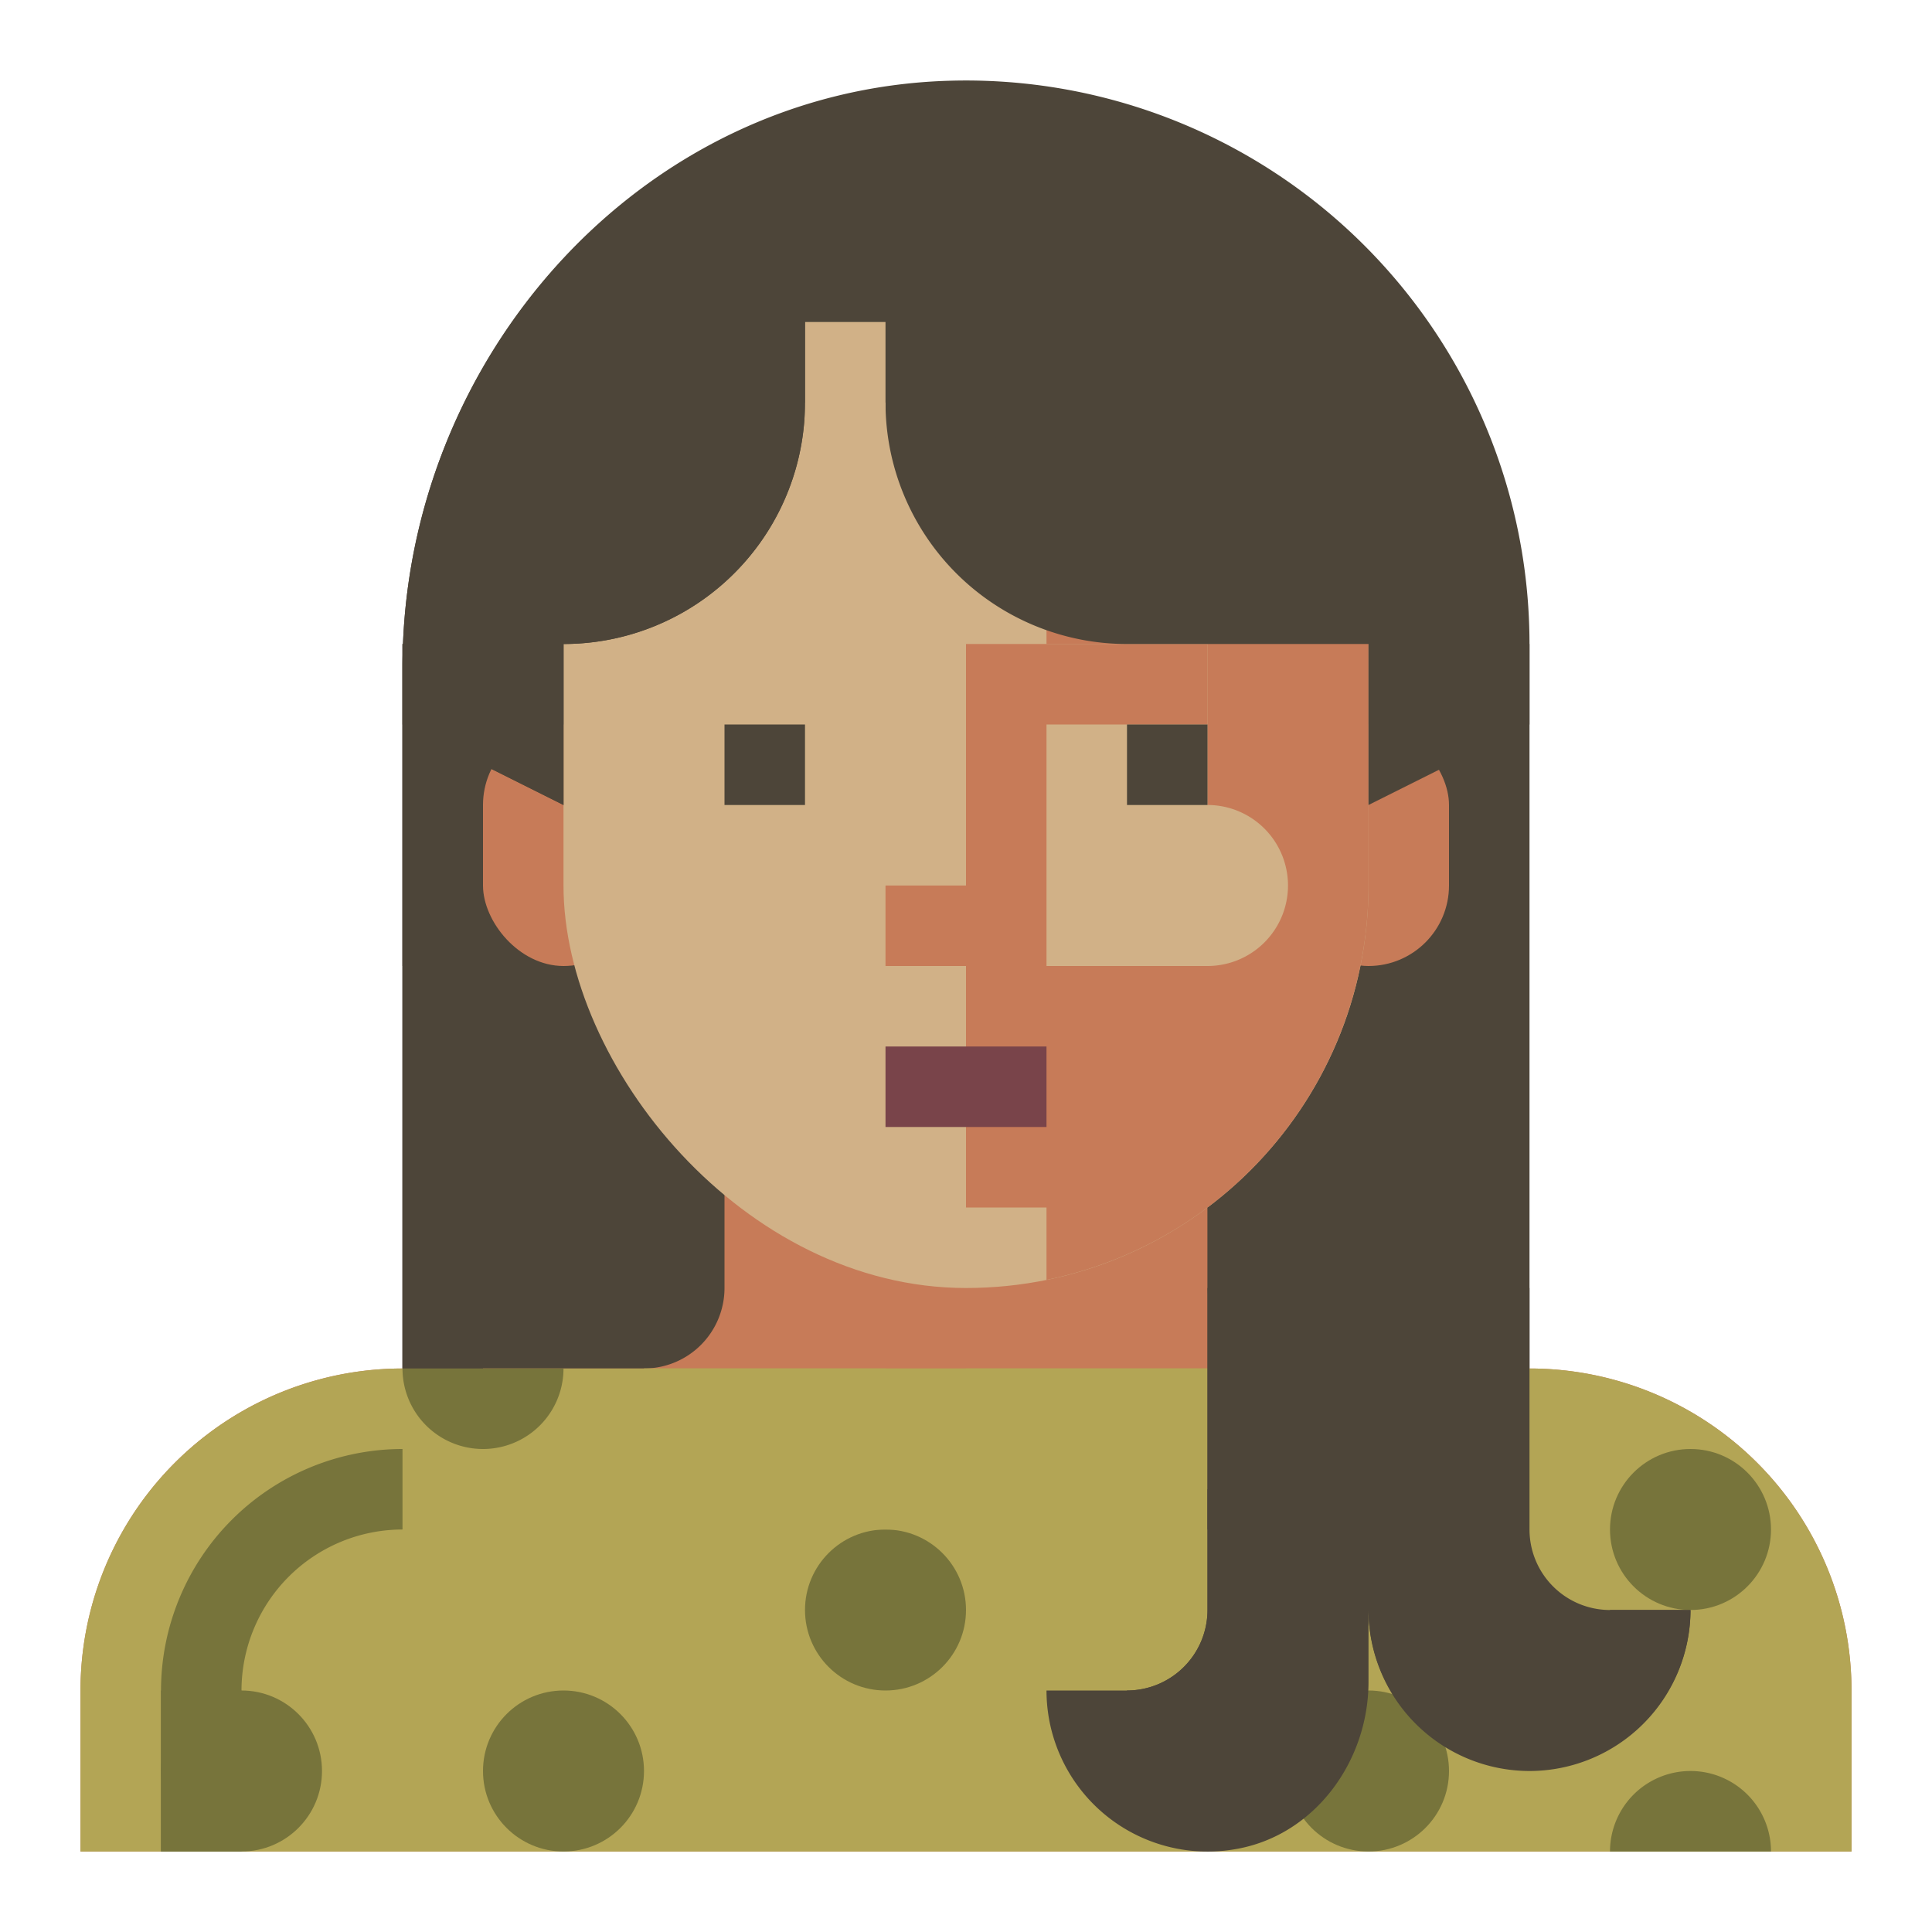<svg xmlns="http://www.w3.org/2000/svg" viewBox="0 0 512 512" preserveAspectRatio="xMidYMid meet">
  <title>Asian Young Woman</title>
  <g id="asian-young-woman" data-name="Asian Young Woman">
    <rect
       x="106.667"
       y="170.667"
       width="298.667"
       height="256"
       style="fill:#4d4539;fill-opacity:1"
       id="rect1" />
    <rect
       x="320"
       y="298.667"
       width="21.333"
       height="42.667"
       style="fill:#4d4539;fill-opacity:1"
       id="rect2" />
    <rect
       x="341.333"
       y="256"
       width="21.333"
       height="106.667"
       style="fill:#4d4539;fill-opacity:1"
       id="rect3" />
    <rect
       x="362.667"
       y="213.333"
       width="21.333"
       height="149.333"
       style="fill:#4d4539;fill-opacity:1"
       id="rect4" />
    <rect
       x="106.667"
       y="170.667"
       width="149.333"
       height="213.333"
       style="fill:#4d4539;fill-opacity:1"
       id="rect5" />
    <rect
       x="149.333"
       y="256"
       width="21.333"
       height="64"
       style="fill:#4d4539;fill-opacity:1"
       id="rect6" />
    <rect
       x="149.333"
       y="341.333"
       width="21.333"
       height="64"
       style="fill:#4d4539;fill-opacity:1"
       id="rect7" />
    <rect
       x="341.333"
       y="192"
       width="42.667"
       height="64"
       rx="21.333"
       ry="21.333"
       style="fill:#c77b58"
       id="rect8" />
    <rect
       x="128"
       y="192"
       width="42.667"
       height="64"
       rx="21.333"
       ry="21.333"
       style="fill:#c77b58"
       id="rect9" />
    <path
       d="m 192,277.333 v 64 a 21.333,21.333 0 0 1 -21.333,21.333 h -64 A 85.333,85.333 0 0 0 21.333,448 v 42.667 H 490.667 V 448 a 85.333,85.333 0 0 0 -85.333,-85.333 h -64 A 21.333,21.333 0 0 1 320,341.333 v -64 z"
       style="fill:#c77b58"
       id="path9" />
    <path
       d="M 341.333,362.667 A 21.334,21.334 0 0 1 320,341.333 v -64 h -85.333 v 128 a 21.333,21.333 0 1 0 42.667,0 h 85.333 v -42.667 z"
       style="fill:#c77b58"
       id="path10" />
    <path
       d="M 405.333,362.667 H 106.667 A 85.333,85.333 0 0 0 21.333,448 v 42.667 H 490.667 V 448 a 85.333,85.333 0 0 0 -85.333,-85.333 z"
       style="fill:#b3a555"
       id="path11" />
    <circle
       cx="362.667"
       cy="469.333"
       r="21.333"
       style="fill:#77743b;fill-opacity:1"
       id="circle11" />
    <circle
       cx="234.667"
       cy="426.667"
       r="21.333"
       style="fill:#77743b;fill-opacity:1"
       id="circle12" />
    <path
       d="m 426.667,490.667 a 21.333,21.333 0 1 1 42.667,0 z"
       style="fill:#77743b;fill-opacity:1"
       id="path12" />
    <path
       d="M 64,490.667 H 42.667 V 448 a 64.07,64.07 0 0 1 64,-64 v 21.333 A 42.709,42.709 0 0 0 64,448 Z"
       style="fill:#77743b;fill-opacity:1"
       id="path13" />
    <rect
       x="170.667"
       y="362.667"
       width="170.667"
       height="42.667"
       style="fill:#b3a555;fill-opacity:1"
       id="rect13" />
    <rect
       x="256"
       y="362.667"
       width="85.333"
       height="42.667"
       style="fill:#b3a555;fill-opacity:1"
       id="rect14" />
    <rect
       x="170.667"
       y="362.667"
       width="64"
       height="21.333"
       style="fill:#b3a555"
       id="rect15" />
    <rect
       x="149.333"
       y="42.667"
       width="213.333"
       height="298.667"
       rx="106.667"
       ry="106.667"
       style="fill:#d1b187"
       id="rect16" />
    <path
       d="m 320,64.483 v 84.85 h -42.667 v 21.333 H 320 v 42.667 a 21.333,21.333 0 0 1 21.333,21.333 v 8e-5 A 21.333,21.333 0 0 1 320,256 h -64 v 64 h 21.333 v 19.184 a 106.691,106.691 0 0 0 85.333,-104.517 v -85.333 c 0,-34.784 -16.901,-65.379 -42.667,-84.85 z"
       style="fill:#c77b58"
       id="path16" />
    <polygon
       points="277.333,256 277.333,192 320,192 320,170.667 256,170.667 256,234.667 234.667,234.667 234.667,256 "
       style="fill:#c77b58"
       id="polygon16" />
    <rect
       x="298.667"
       y="192"
       width="21.333"
       height="21.333"
       style="fill:#4d4539"
       id="rect17" />
    <rect
       x="192"
       y="192"
       width="21.333"
       height="21.333"
       style="fill:#4d4539"
       id="rect18" />
    <rect
       x="234.667"
       y="277.333"
       width="42.667"
       height="21.333"
       style="fill:#79444a"
       id="rect19" />
    <path
       d="m 405.333,405.333 v -64 h -42.667 v 21.333 H 341.333 V 341.333 H 320 v 85.333 A 21.333,21.333 0 0 1 298.667,448 h -21.333 a 42.696,42.696 0 0 0 49.833,42.083 c 20.978,-3.413 35.501,-23.112 35.501,-44.366 v -19.05 a 42.667,42.667 0 0 0 85.333,0 h -21.333 a 21.333,21.333 0 0 1 -21.333,-21.333 z"
       style="fill:#4d4539;fill-opacity:1"
       id="path19" />
    <rect
       x="362.667"
       y="277.333"
       width="21.333"
       height="149.333"
       style="fill:#4d4539;fill-opacity:1"
       id="rect20" />
    <rect
       x="333.809"
       y="342.109"
       width="48.305"
       height="50.099"
       style="fill:#4d4539;fill-opacity:1"
       id="rect20-5" />
    <path
       d="M 106.667,176.929 C 106.666,95.162 169.674,23.857 251.405,21.403 A 149.335,149.335 0 0 1 405.333,170.667 V 192 l -42.667,21.333 V 170.667 H 298.667 a 64,64 0 0 1 -64,-64 v -6e-5 h -21.333 a 64,64 0 0 1 -64,64 v 42.667 L 106.667,192 Z"
       style="fill:#4d4539;fill-opacity:1"
       id="path20" />
    <rect
       x="213.333"
       y="85.333"
       width="21.333"
       height="25.269"
       style="fill:#d1b187;fill-opacity:1;stroke-width:1.088"
       id="rect21" />
    <path
       d="m 384,149.333 h -64 a 64.07,64.07 0 0 1 -64,-64 V 64 h 21.333 V 85.333 A 42.709,42.709 0 0 0 320,128 h 64 z"
       style="fill:#4d4539;fill-opacity:1"
       id="path21" />
    <path
       d="M 106.667,176.927 V 192 l 42.667,21.333 v -42.667 a 64,64 0 0 0 64,-64 V 27.962 C 150.945,47.457 106.667,108.438 106.667,176.927 Z"
       style="fill:#4d4539;fill-opacity:1"
       id="path22" />
    <circle
       cx="266.667"
       cy="394.667"
       r="10.667"
       style="fill:#b3a555"
       id="circle22" />
    <rect
       x="106.667"
       y="170.667"
       width="21.333"
       height="192"
       style="fill:#4d4539;fill-opacity:1"
       id="rect22" />
    <rect
       x="106.667"
       y="192"
       width="21.333"
       height="64"
       style="fill:#4d4539;fill-opacity:1"
       id="rect23" />
    <circle
       cx="149.333"
       cy="469.333"
       r="21.333"
       style="fill:#77743b;fill-opacity:1"
       id="circle23" />
    <circle
       cx="448"
       cy="405.333"
       r="21.333"
       style="fill:#77743b;fill-opacity:1"
       id="circle24" />
    <circle
       cx="64"
       cy="469.333"
       r="21.333"
       style="fill:#77743b;fill-opacity:1"
       id="circle25" />
    <rect
       x="42.667"
       y="448"
       width="21.333"
       height="42.667"
       style="fill:#77743b;fill-opacity:1"
       id="rect25" />
    <path
       d="m 149.333,362.667 a 21.333,21.333 0 1 1 -42.667,0 z"
       style="fill:#77743b;fill-opacity:1"
       id="path25" />
    <rect
       x="320"
       y="320"
       width="21.333"
       height="85.333"
       style="fill:#4d4539;fill-opacity:1"
       id="rect26" />
    <path
       d="M 405.333,469.333 A 42.709,42.709 0 0 1 362.667,426.667 H 384 a 21.333,21.333 0 0 0 42.667,0 H 448 a 42.709,42.709 0 0 1 -42.667,42.667 z"
       style="fill:#4d4539;fill-opacity:1"
       id="path26" />
    <path
       d="M 298.667,469.333 V 448 A 21.361,21.361 0 0 0 320,426.667 v -32 h 21.333 v 32 a 42.709,42.709 0 0 1 -42.667,42.667 z"
       style="fill:#4d4539;fill-opacity:1"
       id="path27" />
    <path
       d="M 149.333,170.667 H 128 A 127.638,127.638 0 0 1 197.781,56.688 l 9.729,18.979 a 106.399,106.399 0 0 0 -58.177,95 z"
       style="fill:#4d4539;fill-opacity:1"
       id="path28" />
  </g>
</svg>

